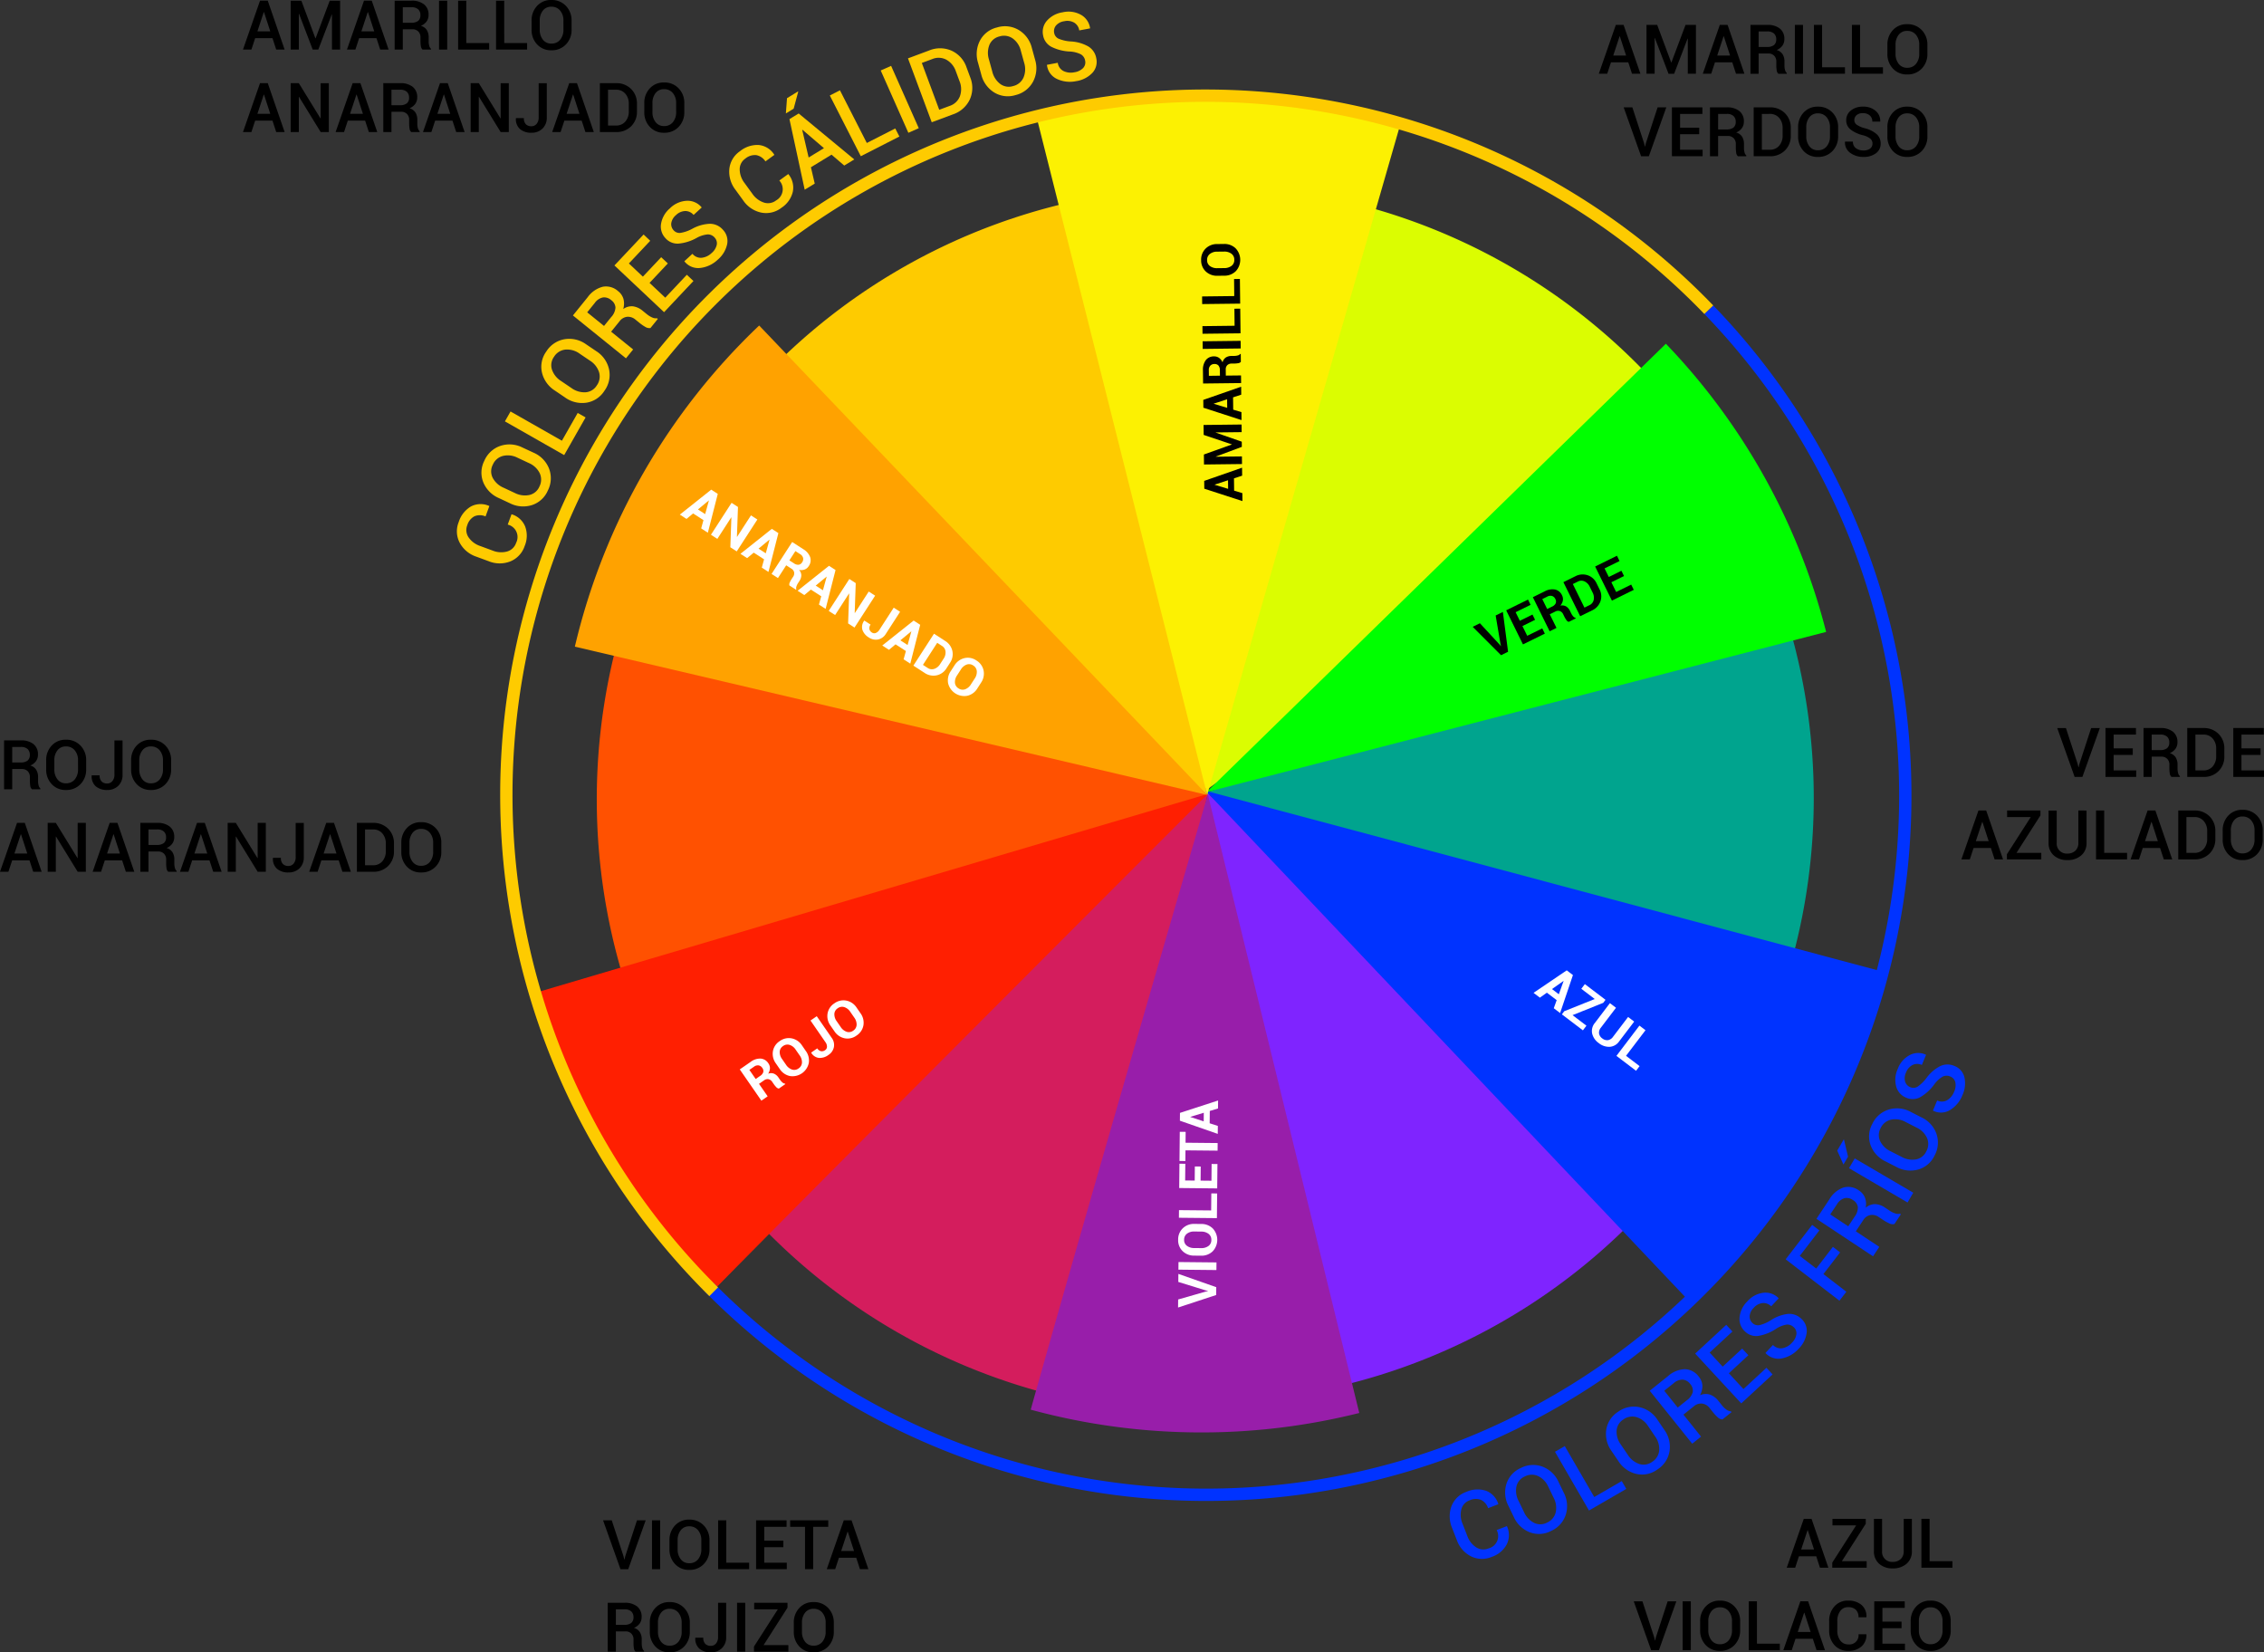 <svg xmlns="http://www.w3.org/2000/svg" width="505" height="368.528" viewBox="0 0 505 368.528">
  <rect x="0" y="0" width="505" height="368.528" fill="#333333" stroke="none"/>
  <g id="Grupo_1102472" data-name="Grupo 1102472" transform="translate(-180 -1151.229)">
    <path id="Trazado_882731" data-name="Trazado 882731" d="M444.134,157.365,315.549,200.227l128.015,46.72a136.577,136.577,0,0,0,.57-89.582" transform="translate(133.167 1127.873)" fill="#00a48e"/>
    <path id="Trazado_882732" data-name="Trazado 882732" d="M334.335,342.137a135.8,135.8,0,0,0,82.327-44.961l-100.524-89.6Z" transform="translate(133.08 1120.42)" fill="#7f24ff"/>
    <path id="Trazado_882733" data-name="Trazado 882733" d="M195.865,301.023a135.863,135.863,0,0,0,74.049,42.3c7.588-36.407,28.575-135.506,28.575-135.506Z" transform="translate(150.93 1120.385)" fill="#d41d5d"/>
    <path id="Trazado_882734" data-name="Trazado 882734" d="M163.4,158.363a136.647,136.647,0,0,0,1.213,90.317l127.9-48Z" transform="translate(156.8 1127.725)" fill="#ff5101"/>
    <path id="Trazado_882735" data-name="Trazado 882735" d="M192.394,99l105.379,85.784L274.361,51.307A135.9,135.9,0,0,0,192.394,99" transform="translate(151.445 1143.613)" fill="#fecb00"/>
    <path id="Trazado_882736" data-name="Trazado 882736" d="M426.551,105.55A135.88,135.88,0,0,0,324.905,48.828l-8.931,134.6Z" transform="translate(133.104 1143.981)" fill="#dbfd01"/>
    <path id="Trazado_882737" data-name="Trazado 882737" d="M316.021,190.033,454.233,154.3a144.246,144.246,0,0,0-35.744-64.27Z" transform="translate(133.097 1137.865)" fill="lime"/>
    <path id="Trazado_882738" data-name="Trazado 882738" d="M315.785,207.107l107.074,113a155.818,155.818,0,0,0,43.258-72.845Z" transform="translate(133.132 1120.49)" fill="#03f"/>
    <path id="Trazado_882739" data-name="Trazado 882739" d="M308.032,350.354a144.758,144.758,0,0,0,35.232-4.335L309.489,208.051s-26.664,91.361-39.512,137.227a144.613,144.613,0,0,0,38.055,5.075" transform="translate(139.931 1120.35)" fill="#981eaa"/>
    <path id="Trazado_882740" data-name="Trazado 882740" d="M140.363,252.256a155.84,155.84,0,0,0,39.679,66.336c25.378-25.828,110.209-110.66,110.209-110.66Z" transform="translate(159.167 1120.367)" fill="#ff1f01"/>
    <path id="Trazado_882741" data-name="Trazado 882741" d="M291.619,189.953l-99.931-104.7a144.322,144.322,0,0,0-41.114,71.627Z" transform="translate(157.652 1138.576)" fill="#ffa200"/>
    <path id="Trazado_882742" data-name="Trazado 882742" d="M309.563,181.025,352.7,31.256A156.781,156.781,0,0,0,271.473,29.7Z" transform="translate(139.708 1147.504)" fill="#fcf102"/>
    <path id="Trazado_882743" data-name="Trazado 882743" d="M70.223,8.537H66.362l-.838,2.545H63.645l3.8-10.9h1.729l3.757,10.9H71.055Zm-3.36-1.519H69.73l-1.4-4.3h-.045Z" transform="translate(170.554 1151.201)"/>
    <path id="Trazado_882744" data-name="Trazado 882744" d="M81.65,8.567H81.7L84.846.185h2.321v10.9H85.348V3.254L85.3,3.246l-3,7.836h-1.25L78,3.1l-.045.015v7.971H76.134V.185h2.388Z" transform="translate(168.7 1151.201)"/>
    <path id="Trazado_882745" data-name="Trazado 882745" d="M97.461,8.537H93.6l-.838,2.545H90.883l3.8-10.9h1.729l3.757,10.9H98.293ZM94.1,7.018h2.866l-1.4-4.3h-.045Z" transform="translate(166.511 1151.201)"/>
    <path id="Trazado_882746" data-name="Trazado 882746" d="M105.19,6.562v4.52h-1.819V.185h3.75a4.3,4.3,0,0,1,2.814.823,2.877,2.877,0,0,1,1,2.35,2.437,2.437,0,0,1-.438,1.456,3.015,3.015,0,0,1-1.276.977,2.3,2.3,0,0,1,1.328.95,3.046,3.046,0,0,1,.409,1.632v.905a3.663,3.663,0,0,0,.119.936,1.339,1.339,0,0,0,.4.7v.172H109.6a1.192,1.192,0,0,1-.382-.771,6.679,6.679,0,0,1-.083-1.047V8.387a1.824,1.824,0,0,0-.484-1.332,1.748,1.748,0,0,0-1.313-.494Zm0-1.46h1.833a2.467,2.467,0,0,0,1.594-.419,1.572,1.572,0,0,0,.5-1.28,1.691,1.691,0,0,0-.494-1.291,2.119,2.119,0,0,0-1.5-.468H105.19Z" transform="translate(164.658 1151.201)"/>
    <path id="Trazado_882952" data-name="Trazado 882952" d="M0,0H1.819V10.9H0Z" transform="translate(277.931 1151.386)"/>
    <path id="Trazado_882747" data-name="Trazado 882747" d="M121.819,9.63h5.1v1.452H120V.185h1.819Z" transform="translate(162.19 1151.201)"/>
    <path id="Trazado_882748" data-name="Trazado 882748" d="M131.76,9.63h5.1v1.452h-6.923V.185h1.819Z" transform="translate(160.714 1151.201)"/>
    <path id="Trazado_882749" data-name="Trazado 882749" d="M148.162,6.586A4.6,4.6,0,0,1,146.908,9.9a4.3,4.3,0,0,1-3.259,1.314A4.154,4.154,0,0,1,140.468,9.9a4.659,4.659,0,0,1-1.228-3.312V4.626a4.672,4.672,0,0,1,1.224-3.308A4.148,4.148,0,0,1,143.649,0,4.3,4.3,0,0,1,146.9,1.317a4.6,4.6,0,0,1,1.258,3.308ZM146.343,4.61a3.388,3.388,0,0,0-.726-2.238,2.422,2.422,0,0,0-1.968-.875,2.29,2.29,0,0,0-1.9.875,3.5,3.5,0,0,0-.691,2.238V6.586a3.525,3.525,0,0,0,.7,2.257,2.285,2.285,0,0,0,1.894.88,2.42,2.42,0,0,0,1.971-.875,3.436,3.436,0,0,0,.723-2.261Z" transform="translate(159.334 1151.229)"/>
    <path id="Trazado_882750" data-name="Trazado 882750" d="M70.223,30.137H66.362l-.838,2.545H63.645l3.8-10.9h1.729l3.757,10.9H71.055Zm-3.36-1.519H69.73l-1.4-4.3h-.045Z" transform="translate(170.554 1147.995)"/>
    <path id="Trazado_882751" data-name="Trazado 882751" d="M84.644,32.682H82.825L78,24.831l-.044.015v7.836H76.134v-10.9h1.819l4.828,7.852.044-.015V21.785h1.819Z" transform="translate(168.7 1147.995)"/>
    <path id="Trazado_882752" data-name="Trazado 882752" d="M94.49,30.137H90.629l-.838,2.545H87.912l3.8-10.9h1.729l3.757,10.9H95.322Zm-3.36-1.519H94l-1.4-4.3h-.045Z" transform="translate(166.952 1147.995)"/>
    <path id="Trazado_882753" data-name="Trazado 882753" d="M102.22,28.162v4.52H100.4v-10.9h3.75a4.3,4.3,0,0,1,2.814.823,2.877,2.877,0,0,1,1,2.35,2.437,2.437,0,0,1-.438,1.456,3.015,3.015,0,0,1-1.276.977,2.3,2.3,0,0,1,1.328.95,3.046,3.046,0,0,1,.409,1.632v.905a3.662,3.662,0,0,0,.119.936,1.339,1.339,0,0,0,.4.7v.172h-1.871a1.192,1.192,0,0,1-.382-.771,6.678,6.678,0,0,1-.083-1.047v-.876a1.824,1.824,0,0,0-.484-1.332,1.748,1.748,0,0,0-1.313-.494Zm0-1.46h1.833a2.467,2.467,0,0,0,1.594-.419,1.572,1.572,0,0,0,.5-1.28,1.691,1.691,0,0,0-.494-1.291,2.119,2.119,0,0,0-1.5-.468H102.22Z" transform="translate(165.099 1147.995)"/>
    <path id="Trazado_882754" data-name="Trazado 882754" d="M117.368,30.137h-3.862l-.838,2.545H110.79l3.8-10.9h1.729l3.757,10.9H118.2Zm-3.36-1.519h2.866l-1.4-4.3h-.045Z" transform="translate(163.557 1147.995)"/>
    <path id="Trazado_882755" data-name="Trazado 882755" d="M131.789,32.682H129.97l-4.828-7.852-.044.015v7.836h-1.819v-10.9H125.1l4.828,7.852.044-.015V21.785h1.819Z" transform="translate(161.703 1147.995)"/>
    <path id="Trazado_882756" data-name="Trazado 882756" d="M140.209,21.785h1.811v7.627a3.328,3.328,0,0,1-.955,2.5,3.4,3.4,0,0,1-2.473.927,3.751,3.751,0,0,1-2.553-.823,2.922,2.922,0,0,1-.905-2.4l.015-.044h1.759a1.871,1.871,0,0,0,.445,1.373,1.675,1.675,0,0,0,1.24.445,1.453,1.453,0,0,0,1.163-.538,2.165,2.165,0,0,0,.453-1.437Z" transform="translate(159.944 1147.995)"/>
    <path id="Trazado_882757" data-name="Trazado 882757" d="M151.214,30.137h-3.862l-.838,2.545h-1.879l3.8-10.9h1.729l3.757,10.9h-1.879Zm-3.36-1.519h2.866l-1.4-4.3h-.045Z" transform="translate(158.533 1147.995)"/>
    <path id="Trazado_882758" data-name="Trazado 882758" d="M157.125,32.683v-10.9h3.6a4.568,4.568,0,0,1,3.371,1.3,4.5,4.5,0,0,1,1.3,3.331v1.654a4.487,4.487,0,0,1-1.3,3.331,4.582,4.582,0,0,1-3.371,1.288Zm1.819-9.438v7.986h1.782a2.614,2.614,0,0,0,2.08-.887,3.345,3.345,0,0,0,.771-2.279V26.4a3.323,3.323,0,0,0-.771-2.264,2.614,2.614,0,0,0-2.08-.887Z" transform="translate(156.68 1147.995)"/>
    <path id="Trazado_882759" data-name="Trazado 882759" d="M177.684,28.186A4.6,4.6,0,0,1,176.43,31.5a4.3,4.3,0,0,1-3.259,1.314A4.154,4.154,0,0,1,169.99,31.5a4.659,4.659,0,0,1-1.228-3.312v-1.96a4.672,4.672,0,0,1,1.224-3.308,4.148,4.148,0,0,1,3.185-1.317,4.3,4.3,0,0,1,3.256,1.317,4.6,4.6,0,0,1,1.258,3.308Zm-1.819-1.976a3.388,3.388,0,0,0-.726-2.238,2.422,2.422,0,0,0-1.968-.875,2.29,2.29,0,0,0-1.9.875,3.5,3.5,0,0,0-.691,2.238v1.976a3.525,3.525,0,0,0,.7,2.257,2.285,2.285,0,0,0,1.894.88,2.42,2.42,0,0,0,1.971-.875,3.436,3.436,0,0,0,.723-2.261Z" transform="translate(154.953 1148.022)"/>
    <path id="Trazado_882760" data-name="Trazado 882760" d="M425.355,14.872h-3.862l-.838,2.545h-1.879l3.8-10.9h1.729l3.757,10.9h-1.879ZM422,13.353h2.866l-1.4-4.3h-.045Z" transform="translate(117.846 1150.261)"/>
    <path id="Trazado_882761" data-name="Trazado 882761" d="M436.782,14.9h.045l3.151-8.383H442.3v10.9H440.48V9.589l-.045-.008-3,7.836h-1.25L433.13,9.431l-.045.015v7.971h-1.819V6.519h2.388Z" transform="translate(115.992 1150.261)"/>
    <path id="Trazado_882762" data-name="Trazado 882762" d="M452.592,14.872h-3.862l-.838,2.545h-1.879l3.8-10.9h1.729l3.757,10.9h-1.879Zm-3.36-1.519H452.1l-1.4-4.3h-.045Z" transform="translate(113.804 1150.261)"/>
    <path id="Trazado_882763" data-name="Trazado 882763" d="M460.322,12.9v4.52H458.5V6.52h3.75a4.3,4.3,0,0,1,2.814.823,2.877,2.877,0,0,1,1,2.35,2.431,2.431,0,0,1-.438,1.456,3.015,3.015,0,0,1-1.276.977,2.3,2.3,0,0,1,1.328.95,3.045,3.045,0,0,1,.408,1.632v.905a3.663,3.663,0,0,0,.119.936,1.339,1.339,0,0,0,.4.7v.172h-1.871a1.191,1.191,0,0,1-.382-.771,6.678,6.678,0,0,1-.083-1.047v-.876a1.824,1.824,0,0,0-.483-1.332,1.752,1.752,0,0,0-1.314-.494Zm0-1.46h1.833a2.467,2.467,0,0,0,1.594-.419,1.572,1.572,0,0,0,.5-1.28,1.691,1.691,0,0,0-.494-1.291,2.119,2.119,0,0,0-1.5-.468h-1.931Z" transform="translate(111.95 1150.261)"/>
    <path id="Trazado_882953" data-name="Trazado 882953" d="M0,0H1.819V10.9H0Z" transform="translate(580.355 1156.781)"/>
    <path id="Trazado_882764" data-name="Trazado 882764" d="M476.951,15.965h5.1v1.452h-6.923V6.52h1.819Z" transform="translate(109.482 1150.261)"/>
    <path id="Trazado_882765" data-name="Trazado 882765" d="M486.891,15.965H492v1.452h-6.923V6.52h1.819Z" transform="translate(108.006 1150.261)"/>
    <path id="Trazado_882766" data-name="Trazado 882766" d="M503.293,12.921a4.605,4.605,0,0,1-1.254,3.312,4.3,4.3,0,0,1-3.26,1.314,4.154,4.154,0,0,1-3.181-1.314,4.659,4.659,0,0,1-1.228-3.312v-1.96a4.672,4.672,0,0,1,1.224-3.308,4.148,4.148,0,0,1,3.185-1.317,4.3,4.3,0,0,1,3.256,1.317,4.6,4.6,0,0,1,1.258,3.308Zm-1.819-1.976a3.388,3.388,0,0,0-.726-2.238,2.422,2.422,0,0,0-1.968-.875,2.288,2.288,0,0,0-1.9.875,3.5,3.5,0,0,0-.692,2.238v1.976a3.524,3.524,0,0,0,.7,2.257,2.285,2.285,0,0,0,1.894.88,2.422,2.422,0,0,0,1.972-.875,3.44,3.44,0,0,0,.722-2.261Z" transform="translate(106.626 1150.288)"/>
    <path id="Trazado_882767" data-name="Trazado 882767" d="M429.825,36.061l.2.794h.044l.187-.778,2.605-7.956H434.8l-3.892,10.9h-1.73l-3.884-10.9h1.938Z" transform="translate(116.879 1147.055)"/>
    <path id="Trazado_882768" data-name="Trazado 882768" d="M444.013,34.115h-4.266v3.451h5.029v1.452h-6.848V28.12h6.8v1.46h-4.978v3.076h4.266Z" transform="translate(115.003 1147.055)"/>
    <path id="Trazado_882769" data-name="Trazado 882769" d="M449.714,34.5v4.52h-1.819V28.12h3.75a4.3,4.3,0,0,1,2.814.823,2.877,2.877,0,0,1,1,2.35,2.431,2.431,0,0,1-.438,1.456,3.015,3.015,0,0,1-1.276.977,2.3,2.3,0,0,1,1.328.95,3.045,3.045,0,0,1,.408,1.632v.905a3.663,3.663,0,0,0,.119.936,1.339,1.339,0,0,0,.4.7v.172h-1.871a1.191,1.191,0,0,1-.382-.771,6.678,6.678,0,0,1-.083-1.047v-.876a1.824,1.824,0,0,0-.483-1.332,1.752,1.752,0,0,0-1.314-.494Zm0-1.46h1.833a2.467,2.467,0,0,0,1.594-.419,1.572,1.572,0,0,0,.5-1.28,1.691,1.691,0,0,0-.494-1.291,2.119,2.119,0,0,0-1.5-.468h-1.931Z" transform="translate(113.524 1147.055)"/>
    <path id="Trazado_882770" data-name="Trazado 882770" d="M459.347,39.018V28.12h3.6a4.566,4.566,0,0,1,3.371,1.3,4.5,4.5,0,0,1,1.3,3.331V34.4a4.484,4.484,0,0,1-1.3,3.331,4.581,4.581,0,0,1-3.371,1.288Zm1.819-9.438v7.986h1.781a2.614,2.614,0,0,0,2.08-.887A3.345,3.345,0,0,0,465.8,34.4V32.73a3.322,3.322,0,0,0-.771-2.264,2.614,2.614,0,0,0-2.08-.887Z" transform="translate(111.825 1147.055)"/>
    <path id="Trazado_882771" data-name="Trazado 882771" d="M479.906,34.521a4.605,4.605,0,0,1-1.254,3.312,4.3,4.3,0,0,1-3.26,1.314,4.154,4.154,0,0,1-3.181-1.314,4.659,4.659,0,0,1-1.228-3.312v-1.96a4.672,4.672,0,0,1,1.224-3.308,4.148,4.148,0,0,1,3.185-1.317,4.3,4.3,0,0,1,3.256,1.317,4.6,4.6,0,0,1,1.258,3.308Zm-1.819-1.976a3.388,3.388,0,0,0-.726-2.238,2.422,2.422,0,0,0-1.968-.875,2.288,2.288,0,0,0-1.9.875,3.5,3.5,0,0,0-.692,2.238v1.976a3.525,3.525,0,0,0,.7,2.257,2.285,2.285,0,0,0,1.894.88,2.423,2.423,0,0,0,1.972-.875,3.44,3.44,0,0,0,.722-2.261Z" transform="translate(110.098 1147.082)"/>
    <path id="Trazado_882772" data-name="Trazado 882772" d="M489.4,36.191a1.433,1.433,0,0,0-.483-1.116,4.46,4.46,0,0,0-1.71-.778,7.284,7.284,0,0,1-2.713-1.276,2.549,2.549,0,0,1-.955-2.063,2.677,2.677,0,0,1,1.048-2.17,4.129,4.129,0,0,1,2.694-.853,4.083,4.083,0,0,1,2.826.946,2.9,2.9,0,0,1,1.021,2.339l-.014.045h-1.752a1.743,1.743,0,0,0-.572-1.37,2.212,2.212,0,0,0-1.523-.508,2.089,2.089,0,0,0-1.418.434,1.419,1.419,0,0,0-.5,1.122,1.243,1.243,0,0,0,.547,1.036,5.926,5.926,0,0,0,1.811.775,6.329,6.329,0,0,1,2.612,1.306,2.746,2.746,0,0,1,.9,2.114,2.579,2.579,0,0,1-1.063,2.163,4.491,4.491,0,0,1-2.792.809,4.852,4.852,0,0,1-2.9-.883,2.8,2.8,0,0,1-1.2-2.493l.014-.045h1.752a1.718,1.718,0,0,0,.677,1.478,2.71,2.71,0,0,0,1.65.5,2.427,2.427,0,0,0,1.5-.408,1.314,1.314,0,0,0,.535-1.1" transform="translate(108.274 1147.082)"/>
    <path id="Trazado_882773" data-name="Trazado 882773" d="M503.293,34.521a4.605,4.605,0,0,1-1.254,3.312,4.3,4.3,0,0,1-3.26,1.314,4.154,4.154,0,0,1-3.181-1.314,4.659,4.659,0,0,1-1.228-3.312v-1.96a4.672,4.672,0,0,1,1.224-3.308,4.148,4.148,0,0,1,3.185-1.317,4.3,4.3,0,0,1,3.256,1.317,4.6,4.6,0,0,1,1.258,3.308Zm-1.819-1.976a3.388,3.388,0,0,0-.726-2.238,2.422,2.422,0,0,0-1.968-.875,2.288,2.288,0,0,0-1.9.875,3.5,3.5,0,0,0-.692,2.238v1.976a3.524,3.524,0,0,0,.7,2.257,2.285,2.285,0,0,0,1.894.88,2.422,2.422,0,0,0,1.972-.875,3.44,3.44,0,0,0,.722-2.261Z" transform="translate(106.626 1147.082)"/>
    <path id="Trazado_882774" data-name="Trazado 882774" d="M543.392,198.617l.195.794h.044l.187-.778,2.605-7.956h1.938l-3.892,10.9h-1.73l-3.884-10.9h1.938Z" transform="translate(100.024 1122.929)"/>
    <path id="Trazado_882775" data-name="Trazado 882775" d="M557.579,196.671h-4.266v3.451h5.029v1.452h-6.848v-10.9h6.8v1.46h-4.977v3.076h4.266Z" transform="translate(98.148 1122.929)"/>
    <path id="Trazado_882776" data-name="Trazado 882776" d="M563.28,197.053v4.52h-1.819v-10.9h3.75a4.3,4.3,0,0,1,2.814.823,2.877,2.877,0,0,1,1,2.35,2.427,2.427,0,0,1-.438,1.455,3.01,3.01,0,0,1-1.276.978,2.3,2.3,0,0,1,1.328.95,3.045,3.045,0,0,1,.408,1.632v.905a3.661,3.661,0,0,0,.119.936,1.338,1.338,0,0,0,.4.7v.172h-1.871a1.192,1.192,0,0,1-.382-.771,6.678,6.678,0,0,1-.083-1.047v-.876a1.824,1.824,0,0,0-.483-1.332,1.752,1.752,0,0,0-1.314-.494Zm0-1.46h1.833a2.467,2.467,0,0,0,1.594-.419,1.572,1.572,0,0,0,.5-1.28,1.693,1.693,0,0,0-.494-1.292,2.119,2.119,0,0,0-1.5-.468H563.28Z" transform="translate(96.669 1122.929)"/>
    <path id="Trazado_882777" data-name="Trazado 882777" d="M572.913,201.574v-10.9h3.6a4.566,4.566,0,0,1,3.371,1.3,4.5,4.5,0,0,1,1.3,3.331v1.654a4.484,4.484,0,0,1-1.3,3.331,4.581,4.581,0,0,1-3.371,1.288Zm1.819-9.438v7.986h1.781a2.617,2.617,0,0,0,2.08-.887,3.345,3.345,0,0,0,.771-2.279v-1.669a3.325,3.325,0,0,0-.771-2.264,2.616,2.616,0,0,0-2.08-.887Z" transform="translate(94.969 1122.929)"/>
    <path id="Trazado_882778" data-name="Trazado 882778" d="M591.057,196.671h-4.266v3.451h5.029v1.452h-6.848v-10.9h6.8v1.46h-4.977v3.076h4.266Z" transform="translate(93.18 1122.929)"/>
    <path id="Trazado_882779" data-name="Trazado 882779" d="M520.333,220.628h-3.862l-.838,2.545h-1.879l3.8-10.9h1.729l3.757,10.9h-1.879Zm-3.36-1.519h2.866l-1.4-4.3H518.4Z" transform="translate(103.75 1119.723)"/>
    <path id="Trazado_882780" data-name="Trazado 882780" d="M527.813,221.721h5.531v1.452h-7.672v-1.138l5.322-8.3h-5.276v-1.46h7.433v1.093Z" transform="translate(101.981 1119.723)"/>
    <path id="Trazado_882781" data-name="Trazado 882781" d="M545.054,212.276v7.178a3.558,3.558,0,0,1-1.194,2.848,4.547,4.547,0,0,1-3.08,1.029,4.4,4.4,0,0,1-3.023-1.029,3.6,3.6,0,0,1-1.168-2.848v-7.178h1.818v7.178a2.218,2.218,0,0,0,2.372,2.424,2.5,2.5,0,0,0,1.781-.632,2.337,2.337,0,0,0,.674-1.793v-7.178Z" transform="translate(100.36 1119.723)"/>
    <path id="Trazado_882782" data-name="Trazado 882782" d="M550.844,221.721h5.1v1.452h-6.923v-10.9h1.819Z" transform="translate(98.515 1119.723)"/>
    <path id="Trazado_882783" data-name="Trazado 882783" d="M564.647,220.628h-3.862l-.838,2.545h-1.879l3.8-10.9H563.6l3.757,10.9h-1.879Zm-3.36-1.519h2.866l-1.4-4.3h-.045Z" transform="translate(97.172 1119.723)"/>
    <path id="Trazado_882784" data-name="Trazado 882784" d="M570.558,223.173v-10.9h3.6a4.566,4.566,0,0,1,3.371,1.3,4.5,4.5,0,0,1,1.3,3.331v1.654a4.484,4.484,0,0,1-1.3,3.331,4.581,4.581,0,0,1-3.371,1.288Zm1.819-9.438v7.986h1.782a2.616,2.616,0,0,0,2.08-.886,3.347,3.347,0,0,0,.771-2.28v-1.669a3.323,3.323,0,0,0-.771-2.264,2.617,2.617,0,0,0-2.08-.887Z" transform="translate(95.319 1119.723)"/>
    <path id="Trazado_882785" data-name="Trazado 882785" d="M591.117,218.677a4.607,4.607,0,0,1-1.253,3.313,4.3,4.3,0,0,1-3.26,1.313,4.156,4.156,0,0,1-3.181-1.313,4.661,4.661,0,0,1-1.228-3.313v-1.96a4.672,4.672,0,0,1,1.224-3.308,4.148,4.148,0,0,1,3.185-1.317,4.3,4.3,0,0,1,3.256,1.317,4.6,4.6,0,0,1,1.258,3.308ZM589.3,216.7a3.388,3.388,0,0,0-.726-2.238,2.422,2.422,0,0,0-1.968-.875,2.289,2.289,0,0,0-1.9.875,3.5,3.5,0,0,0-.692,2.238v1.976a3.529,3.529,0,0,0,.7,2.258,2.287,2.287,0,0,0,1.894.879,2.422,2.422,0,0,0,1.972-.875,3.44,3.44,0,0,0,.722-2.261Z" transform="translate(93.592 1119.75)"/>
    <path id="Trazado_882786" data-name="Trazado 882786" d="M474.586,406.143h-3.862l-.838,2.545h-1.879l3.8-10.9h1.729l3.757,10.9h-1.879Zm-3.36-1.519h2.866l-1.4-4.3h-.045Z" transform="translate(110.539 1092.189)"/>
    <path id="Trazado_882787" data-name="Trazado 882787" d="M482.066,407.236H487.6v1.452h-7.672V407.55l5.322-8.3H479.97v-1.46H487.4v1.093Z" transform="translate(108.771 1092.189)"/>
    <path id="Trazado_882788" data-name="Trazado 882788" d="M499.307,397.79v7.178a3.558,3.558,0,0,1-1.194,2.848,4.547,4.547,0,0,1-3.08,1.029,4.4,4.4,0,0,1-3.023-1.029,3.6,3.6,0,0,1-1.168-2.848V397.79h1.818v7.178a2.218,2.218,0,0,0,2.372,2.424,2.5,2.5,0,0,0,1.782-.632,2.337,2.337,0,0,0,.674-1.793V397.79Z" transform="translate(107.15 1092.189)"/>
    <path id="Trazado_882789" data-name="Trazado 882789" d="M505.1,407.236h5.1v1.452h-6.923v-10.9H505.1Z" transform="translate(105.305 1092.189)"/>
    <path id="Trazado_882790" data-name="Trazado 882790" d="M432.465,427.332l.195.794h.044l.187-.778,2.605-7.956h1.938l-3.892,10.9h-1.73l-3.884-10.9h1.938Z" transform="translate(116.488 1088.983)"/>
    <path id="Trazado_882954" data-name="Trazado 882954" d="M0,0H1.819V10.9H0Z" transform="translate(555.329 1508.374)"/>
    <path id="Trazado_882791" data-name="Trazado 882791" d="M454.245,425.792a4.605,4.605,0,0,1-1.254,3.312,4.305,4.305,0,0,1-3.26,1.314,4.157,4.157,0,0,1-3.181-1.314,4.659,4.659,0,0,1-1.228-3.312v-1.96a4.672,4.672,0,0,1,1.224-3.308,4.148,4.148,0,0,1,3.185-1.317,4.3,4.3,0,0,1,3.256,1.317,4.6,4.6,0,0,1,1.258,3.308Zm-1.819-1.976a3.388,3.388,0,0,0-.726-2.238,2.422,2.422,0,0,0-1.968-.875,2.288,2.288,0,0,0-1.9.875,3.5,3.5,0,0,0-.692,2.238v1.976a3.526,3.526,0,0,0,.7,2.257,2.287,2.287,0,0,0,1.894.88,2.423,2.423,0,0,0,1.972-.875,3.44,3.44,0,0,0,.722-2.261Z" transform="translate(113.906 1089.011)"/>
    <path id="Trazado_882792" data-name="Trazado 882792" d="M459.886,428.836h5.1v1.452h-6.923v-10.9h1.819Z" transform="translate(112.015 1088.983)"/>
    <path id="Trazado_882793" data-name="Trazado 882793" d="M473.689,427.743h-3.862l-.838,2.545h-1.879l3.8-10.9h1.729l3.757,10.9h-1.879Zm-3.36-1.519H473.2l-1.4-4.3h-.045Z" transform="translate(110.672 1088.983)"/>
    <path id="Trazado_882794" data-name="Trazado 882794" d="M487.41,426.7l.015.045a3.361,3.361,0,0,1-1.07,2.66,4.215,4.215,0,0,1-2.972,1.014,4,4,0,0,1-3.084-1.284,4.656,4.656,0,0,1-1.182-3.281v-2.074a4.708,4.708,0,0,1,1.168-3.282,3.913,3.913,0,0,1,3.046-1.291,4.4,4.4,0,0,1,3.027.981,3.324,3.324,0,0,1,1.074,2.687l-.014.045h-1.759a2.239,2.239,0,0,0-.591-1.673,2.383,2.383,0,0,0-1.736-.58,2.066,2.066,0,0,0-1.755.879,3.646,3.646,0,0,0-.647,2.22v2.088a3.624,3.624,0,0,0,.658,2.234,2.126,2.126,0,0,0,1.8.88,2.038,2.038,0,0,0,2.275-2.268Z" transform="translate(108.891 1089.011)"/>
    <path id="Trazado_882795" data-name="Trazado 882795" d="M497.014,425.386h-4.266v3.451h5.029v1.452h-6.848v-10.9h6.8v1.46h-4.978v3.076h4.266Z" transform="translate(107.137 1088.983)"/>
    <path id="Trazado_882796" data-name="Trazado 882796" d="M509.4,425.792a4.605,4.605,0,0,1-1.253,3.312,4.306,4.306,0,0,1-3.26,1.314A4.157,4.157,0,0,1,501.7,429.1a4.659,4.659,0,0,1-1.228-3.312v-1.96a4.672,4.672,0,0,1,1.224-3.308,4.148,4.148,0,0,1,3.185-1.317,4.3,4.3,0,0,1,3.256,1.317,4.6,4.6,0,0,1,1.258,3.308Zm-1.819-1.976a3.388,3.388,0,0,0-.726-2.238,2.422,2.422,0,0,0-1.968-.875,2.288,2.288,0,0,0-1.9.875,3.5,3.5,0,0,0-.692,2.238v1.976a3.526,3.526,0,0,0,.7,2.257,2.287,2.287,0,0,0,1.894.88,2.423,2.423,0,0,0,1.972-.875,3.44,3.44,0,0,0,.722-2.261Z" transform="translate(105.721 1089.011)"/>
    <path id="Trazado_882797" data-name="Trazado 882797" d="M162.5,406.116l.2.794h.044l.187-.778,2.6-7.955h1.938l-3.892,10.9h-1.73l-3.884-10.9H159.9Z" transform="translate(156.555 1092.132)"/>
    <path id="Trazado_882955" data-name="Trazado 882955" d="M0,0H1.819V10.9H0Z" transform="translate(325.432 1490.308)"/>
    <path id="Trazado_882798" data-name="Trazado 882798" d="M184.28,404.576a4.607,4.607,0,0,1-1.254,3.313,4.3,4.3,0,0,1-3.26,1.313,4.156,4.156,0,0,1-3.181-1.313,4.661,4.661,0,0,1-1.228-3.313v-1.96a4.672,4.672,0,0,1,1.224-3.308,4.148,4.148,0,0,1,3.185-1.317,4.3,4.3,0,0,1,3.256,1.317,4.6,4.6,0,0,1,1.258,3.308Zm-1.819-1.976a3.386,3.386,0,0,0-.726-2.237,2.42,2.42,0,0,0-1.968-.876,2.287,2.287,0,0,0-1.9.876,3.5,3.5,0,0,0-.692,2.237v1.976a3.529,3.529,0,0,0,.7,2.258,2.287,2.287,0,0,0,1.894.88,2.423,2.423,0,0,0,1.972-.876,3.44,3.44,0,0,0,.722-2.261Z" transform="translate(153.974 1092.16)"/>
    <path id="Trazado_882799" data-name="Trazado 882799" d="M189.921,407.621h5.1v1.452H188.1v-10.9h1.819Z" transform="translate(152.082 1092.132)"/>
    <path id="Trazado_882800" data-name="Trazado 882800" d="M204.128,404.17h-4.266v3.451h5.029v1.452h-6.848v-10.9h6.8v1.459h-4.978v3.077h4.266Z" transform="translate(150.607 1092.132)"/>
    <path id="Trazado_882801" data-name="Trazado 882801" d="M215.466,399.635H212.1v9.439h-1.819v-9.439h-3.315v-1.459h8.5Z" transform="translate(149.283 1092.132)"/>
    <path id="Trazado_882802" data-name="Trazado 882802" d="M223.131,406.528H219.27l-.838,2.544h-1.879l3.8-10.9h1.729l3.757,10.9h-1.879Zm-3.36-1.52h2.866l-1.4-4.3h-.045Z" transform="translate(147.86 1092.132)"/>
    <path id="Trazado_882803" data-name="Trazado 882803" d="M161,426.153v4.52h-1.819v-10.9h3.75a4.3,4.3,0,0,1,2.814.823,2.877,2.877,0,0,1,1,2.35,2.425,2.425,0,0,1-.439,1.455,3,3,0,0,1-1.276.978,2.3,2.3,0,0,1,1.328.95,3.045,3.045,0,0,1,.408,1.632v.905a3.7,3.7,0,0,0,.119.936,1.345,1.345,0,0,0,.4.7v.172H165.4a1.2,1.2,0,0,1-.382-.771,6.678,6.678,0,0,1-.083-1.047v-.876a1.82,1.82,0,0,0-.483-1.332,1.75,1.75,0,0,0-1.314-.494Zm0-1.46h1.833a2.469,2.469,0,0,0,1.594-.419,1.572,1.572,0,0,0,.5-1.28,1.693,1.693,0,0,0-.494-1.291,2.119,2.119,0,0,0-1.5-.468H161Z" transform="translate(156.375 1088.926)"/>
    <path id="Trazado_882804" data-name="Trazado 882804" d="M179.13,426.177a4.609,4.609,0,0,1-1.254,3.313,4.308,4.308,0,0,1-3.26,1.313,4.159,4.159,0,0,1-3.181-1.313,4.663,4.663,0,0,1-1.228-3.313v-1.96a4.672,4.672,0,0,1,1.224-3.308,4.148,4.148,0,0,1,3.185-1.317,4.3,4.3,0,0,1,3.256,1.317,4.6,4.6,0,0,1,1.258,3.308Zm-1.819-1.976a3.388,3.388,0,0,0-.726-2.238,2.422,2.422,0,0,0-1.968-.875,2.288,2.288,0,0,0-1.9.875,3.5,3.5,0,0,0-.692,2.238v1.976a3.525,3.525,0,0,0,.7,2.257,2.285,2.285,0,0,0,1.894.88,2.423,2.423,0,0,0,1.972-.875,3.44,3.44,0,0,0,.722-2.261Z" transform="translate(154.738 1088.953)"/>
    <path id="Trazado_882805" data-name="Trazado 882805" d="M187.2,419.776h1.811V427.4a3.328,3.328,0,0,1-.955,2.5,3.4,3.4,0,0,1-2.473.927,3.751,3.751,0,0,1-2.553-.823,2.922,2.922,0,0,1-.905-2.4l.015-.044H183.9a1.873,1.873,0,0,0,.445,1.374,1.676,1.676,0,0,0,1.239.445,1.452,1.452,0,0,0,1.163-.538,2.16,2.16,0,0,0,.453-1.437Z" transform="translate(152.969 1088.926)"/>
    <path id="Trazado_882956" data-name="Trazado 882956" d="M0,0H1.819V10.9H0Z" transform="translate(344.406 1508.701)"/>
    <path id="Trazado_882806" data-name="Trazado 882806" d="M199.63,429.221h5.531v1.452h-7.672v-1.138l5.322-8.3h-5.276v-1.46h7.433v1.093Z" transform="translate(150.689 1088.926)"/>
    <path id="Trazado_882807" data-name="Trazado 882807" d="M216.844,426.177a4.609,4.609,0,0,1-1.254,3.313,4.308,4.308,0,0,1-3.26,1.313,4.159,4.159,0,0,1-3.181-1.313,4.663,4.663,0,0,1-1.228-3.313v-1.96a4.672,4.672,0,0,1,1.224-3.308,4.148,4.148,0,0,1,3.185-1.317,4.3,4.3,0,0,1,3.256,1.317,4.6,4.6,0,0,1,1.258,3.308Zm-1.819-1.976a3.388,3.388,0,0,0-.726-2.238,2.422,2.422,0,0,0-1.968-.875,2.288,2.288,0,0,0-1.9.875,3.5,3.5,0,0,0-.692,2.238v1.976a3.525,3.525,0,0,0,.7,2.257,2.285,2.285,0,0,0,1.894.88,2.422,2.422,0,0,0,1.972-.875,3.44,3.44,0,0,0,.722-2.261Z" transform="translate(149.141 1088.953)"/>
    <path id="Trazado_882808" data-name="Trazado 882808" d="M2.882,200.295v4.52H1.063v-10.9h3.75a4.3,4.3,0,0,1,2.814.822,2.877,2.877,0,0,1,1,2.351,2.429,2.429,0,0,1-.438,1.455,3.009,3.009,0,0,1-1.276.977,2.307,2.307,0,0,1,1.328.95,3.045,3.045,0,0,1,.408,1.632v.905a3.658,3.658,0,0,0,.119.936,1.335,1.335,0,0,0,.4.7v.172H7.291a1.192,1.192,0,0,1-.382-.771A6.671,6.671,0,0,1,6.827,203v-.876a1.826,1.826,0,0,0-.483-1.332,1.755,1.755,0,0,0-1.314-.494Zm0-1.46H4.715a2.467,2.467,0,0,0,1.594-.418,1.575,1.575,0,0,0,.5-1.281,1.693,1.693,0,0,0-.494-1.292,2.119,2.119,0,0,0-1.5-.467H2.882Z" transform="translate(179.842 1122.447)"/>
    <path id="Trazado_882809" data-name="Trazado 882809" d="M21.016,200.32a4.605,4.605,0,0,1-1.254,3.312,4.305,4.305,0,0,1-3.26,1.314,4.157,4.157,0,0,1-3.181-1.314,4.659,4.659,0,0,1-1.228-3.312v-1.96a4.672,4.672,0,0,1,1.224-3.308,4.148,4.148,0,0,1,3.185-1.317,4.3,4.3,0,0,1,3.256,1.317,4.6,4.6,0,0,1,1.258,3.308ZM19.2,198.344a3.388,3.388,0,0,0-.726-2.238,2.422,2.422,0,0,0-1.968-.875,2.288,2.288,0,0,0-1.9.875,3.5,3.5,0,0,0-.692,2.238v1.976a3.526,3.526,0,0,0,.7,2.257,2.287,2.287,0,0,0,1.894.88,2.422,2.422,0,0,0,1.972-.875,3.44,3.44,0,0,0,.722-2.261Z" transform="translate(178.205 1122.475)"/>
    <path id="Trazado_882810" data-name="Trazado 882810" d="M29.086,193.918H30.9v7.627a3.328,3.328,0,0,1-.955,2.5,3.4,3.4,0,0,1-2.473.927,3.751,3.751,0,0,1-2.553-.823,2.922,2.922,0,0,1-.905-2.4l.015-.044h1.759a1.869,1.869,0,0,0,.445,1.373,1.673,1.673,0,0,0,1.239.445,1.452,1.452,0,0,0,1.163-.538,2.16,2.16,0,0,0,.453-1.437Z" transform="translate(176.437 1122.447)"/>
    <path id="Trazado_882811" data-name="Trazado 882811" d="M43.269,200.32a4.605,4.605,0,0,1-1.254,3.312,4.305,4.305,0,0,1-3.26,1.314,4.157,4.157,0,0,1-3.181-1.314,4.659,4.659,0,0,1-1.228-3.312v-1.96a4.672,4.672,0,0,1,1.224-3.308,4.148,4.148,0,0,1,3.185-1.317,4.3,4.3,0,0,1,3.256,1.317,4.6,4.6,0,0,1,1.258,3.308Zm-1.819-1.976a3.388,3.388,0,0,0-.726-2.238,2.422,2.422,0,0,0-1.968-.875,2.288,2.288,0,0,0-1.9.875,3.5,3.5,0,0,0-.692,2.238v1.976a3.526,3.526,0,0,0,.7,2.257,2.287,2.287,0,0,0,1.894.88,2.422,2.422,0,0,0,1.972-.875,3.44,3.44,0,0,0,.722-2.261Z" transform="translate(174.902 1122.475)"/>
    <path id="Trazado_882812" data-name="Trazado 882812" d="M6.578,223.87H2.717l-.838,2.545H0l3.8-10.9H5.531l3.757,10.9H7.41Zm-3.36-1.519H6.085l-1.4-4.3H4.64Z" transform="translate(180 1119.242)"/>
    <path id="Trazado_882813" data-name="Trazado 882813" d="M21,226.415H19.18l-4.828-7.852-.044.015v7.836H12.489v-10.9h1.819l4.828,7.852.044-.015v-7.836H21Z" transform="translate(178.146 1119.242)"/>
    <path id="Trazado_882814" data-name="Trazado 882814" d="M30.845,223.87H26.984l-.838,2.545H24.267l3.8-10.9H29.8l3.757,10.9H31.677Zm-3.36-1.519h2.866l-1.4-4.3h-.045Z" transform="translate(176.398 1119.242)"/>
    <path id="Trazado_882815" data-name="Trazado 882815" d="M38.575,221.895v4.52H36.756v-10.9h3.75a4.3,4.3,0,0,1,2.814.823,2.877,2.877,0,0,1,1,2.35,2.429,2.429,0,0,1-.438,1.456,3.008,3.008,0,0,1-1.276.977,2.3,2.3,0,0,1,1.328.95,3.046,3.046,0,0,1,.408,1.632v.905a3.663,3.663,0,0,0,.119.936,1.339,1.339,0,0,0,.4.7v.172H42.984a1.191,1.191,0,0,1-.382-.771,6.679,6.679,0,0,1-.083-1.047v-.876a1.824,1.824,0,0,0-.483-1.332,1.752,1.752,0,0,0-1.314-.494Zm0-1.46h1.833A2.467,2.467,0,0,0,42,220.016a1.572,1.572,0,0,0,.5-1.28,1.691,1.691,0,0,0-.494-1.291,2.119,2.119,0,0,0-1.5-.468H38.575Z" transform="translate(174.545 1119.242)"/>
    <path id="Trazado_882816" data-name="Trazado 882816" d="M53.723,223.87H49.862l-.838,2.545H47.145l3.8-10.9h1.729l3.757,10.9H54.555Zm-3.36-1.519H53.23l-1.4-4.3h-.045Z" transform="translate(173.003 1119.242)"/>
    <path id="Trazado_882817" data-name="Trazado 882817" d="M68.144,226.415H66.325L61.5,218.564l-.044.015v7.836H59.634v-10.9h1.819l4.828,7.852.044-.015v-7.836h1.819Z" transform="translate(171.149 1119.242)"/>
    <path id="Trazado_882818" data-name="Trazado 882818" d="M76.564,215.518h1.811v7.627a3.328,3.328,0,0,1-.955,2.5,3.4,3.4,0,0,1-2.473.927,3.751,3.751,0,0,1-2.553-.823,2.922,2.922,0,0,1-.905-2.4l.015-.044h1.759a1.872,1.872,0,0,0,.445,1.374,1.673,1.673,0,0,0,1.239.445,1.452,1.452,0,0,0,1.163-.538,2.16,2.16,0,0,0,.453-1.437Z" transform="translate(169.39 1119.242)"/>
    <path id="Trazado_882819" data-name="Trazado 882819" d="M87.569,223.87H83.708l-.838,2.545H80.991l3.8-10.9h1.729l3.757,10.9H88.4Zm-3.359-1.519h2.866l-1.4-4.3h-.045Z" transform="translate(167.979 1119.242)"/>
    <path id="Trazado_882820" data-name="Trazado 882820" d="M93.48,226.416v-10.9h3.6a4.566,4.566,0,0,1,3.371,1.3,4.5,4.5,0,0,1,1.3,3.331V221.8a4.484,4.484,0,0,1-1.3,3.331,4.581,4.581,0,0,1-3.371,1.288Zm1.819-9.438v7.986H97.08a2.616,2.616,0,0,0,2.08-.886,3.347,3.347,0,0,0,.771-2.28v-1.669a3.323,3.323,0,0,0-.771-2.264,2.617,2.617,0,0,0-2.08-.887Z" transform="translate(166.126 1119.242)"/>
    <path id="Trazado_882821" data-name="Trazado 882821" d="M114.039,221.919a4.607,4.607,0,0,1-1.254,3.313,4.3,4.3,0,0,1-3.26,1.313,4.156,4.156,0,0,1-3.181-1.313,4.661,4.661,0,0,1-1.228-3.313v-1.96a4.672,4.672,0,0,1,1.224-3.308,4.148,4.148,0,0,1,3.185-1.317,4.3,4.3,0,0,1,3.256,1.317,4.6,4.6,0,0,1,1.258,3.308Zm-1.819-1.976a3.388,3.388,0,0,0-.726-2.238,2.422,2.422,0,0,0-1.968-.875,2.288,2.288,0,0,0-1.9.875,3.5,3.5,0,0,0-.692,2.238v1.976a3.529,3.529,0,0,0,.7,2.258,2.287,2.287,0,0,0,1.894.879,2.423,2.423,0,0,0,1.972-.875,3.44,3.44,0,0,0,.722-2.261Z" transform="translate(164.399 1119.27)"/>
    <path id="Trazado_882822" data-name="Trazado 882822" d="M183.342,135.039l-2.307-1.492-1.472,1.225-1.49-.964,7-5.566,1.461.945-2.212,8.664-1.49-.965Zm-1.231-2.384,1.608,1.041.835-3.016-.029-.02Z" transform="translate(153.571 1132.195)" fill="#fff"/>
    <path id="Trazado_882823" data-name="Trazado 882823" d="M191.971,142.525l-1.427-.923.234-6.656-.032-.014-3.1,4.8-1.427-.923,4.6-7.118,1.427.923-.232,6.651.032.014,3.1-4.791,1.427.923Z" transform="translate(152.362 1131.684)" fill="#fff"/>
    <path id="Trazado_882824" data-name="Trazado 882824" d="M199.219,145.306l-2.308-1.492-1.472,1.225-1.491-.963,7-5.566,1.462.945-2.212,8.663-1.49-.964Zm-1.232-2.384,1.609,1.04.835-3.017-.03-.019Z" transform="translate(151.214 1130.671)" fill="#fff"/>
    <path id="Trazado_882825" data-name="Trazado 882825" d="M205.363,147.149l-1.839,2.845-1.427-.923,4.6-7.118,2.464,1.594a3.521,3.521,0,0,1,1.546,1.786,2.234,2.234,0,0,1-.314,1.991,1.855,1.855,0,0,1-.9.759,2.419,2.419,0,0,1-1.265.094,1.823,1.823,0,0,1,.506,1.207,2.344,2.344,0,0,1-.419,1.255l-.339.523a3.118,3.118,0,0,0-.322.675,1.028,1.028,0,0,0-.036.66l-.066.1-1.472-.951a.946.946,0,0,1,.083-.681,5.609,5.609,0,0,1,.4-.735l.326-.5a1.347,1.347,0,0,0,.245-1.016,1.315,1.315,0,0,0-.633-.829Zm.711-1.1,1.012.654a1.594,1.594,0,0,0,1.059.324,1.118,1.118,0,0,0,.78-.563,1.228,1.228,0,0,0,.207-.968,1.425,1.425,0,0,0-.681-.849l-1.036-.671Z" transform="translate(150.005 1130.16)" fill="#fff"/>
    <path id="Trazado_882826" data-name="Trazado 882826" d="M214.191,154.985l-2.308-1.492-1.472,1.225-1.491-.964,7-5.566,1.461.945-2.212,8.664-1.491-.965Zm-1.232-2.384,1.609,1.041.835-3.016-.03-.02Z" transform="translate(148.992 1129.234)" fill="#fff"/>
    <path id="Trazado_882827" data-name="Trazado 882827" d="M222.82,162.473l-1.427-.923.234-6.656-.032-.014-3.1,4.8-1.427-.923,4.6-7.118,1.427.922-.232,6.652.033.014,3.1-4.791,1.426.923Z" transform="translate(147.783 1128.724)" fill="#fff"/>
    <path id="Trazado_882828" data-name="Trazado 882828" d="M232.862,159.151l1.422.92-3.176,4.914a2.655,2.655,0,0,1-1.736,1.262,2.732,2.732,0,0,1-2.069-.451,3.194,3.194,0,0,1-1.429-1.714,2.3,2.3,0,0,1,.41-2.028l.029-.023,1.388.9a1.337,1.337,0,0,0-.263,1.018,1.225,1.225,0,0,0,.572.755.923.923,0,0,0,.851.089,1.7,1.7,0,0,0,.823-.726Z" transform="translate(146.489 1127.607)" fill="#fff"/>
    <path id="Trazado_882829" data-name="Trazado 882829" d="M236.366,169.325l-2.308-1.492-1.472,1.224-1.491-.963,7-5.566,1.461.946-2.212,8.662-1.49-.964Zm-1.232-2.384,1.609,1.041.835-3.017-.03-.019Z" transform="translate(145.701 1127.106)" fill="#fff"/>
    <path id="Trazado_882830" data-name="Trazado 882830" d="M239.242,173.09l4.6-7.117,2.483,1.606a3.5,3.5,0,0,1,1.612,2.224,3.42,3.42,0,0,1-.537,2.685l-.761,1.179a3.407,3.407,0,0,1-2.229,1.592,3.509,3.509,0,0,1-2.687-.562ZM244.56,168l-3.183,4.923,1.056.683a1.657,1.657,0,0,0,1.474.207,2.449,2.449,0,0,0,1.3-1.068l.768-1.187a2.44,2.44,0,0,0,.436-1.619,1.66,1.66,0,0,0-.8-1.255Z" transform="translate(144.492 1126.595)" fill="#fff"/>
    <path id="Trazado_882831" data-name="Trazado 882831" d="M254.851,179.113a3.562,3.562,0,0,1-2.228,1.634,3.719,3.719,0,0,1-4.29-2.778,3.573,3.573,0,0,1,.579-2.7l.828-1.281a3.586,3.586,0,0,1,2.218-1.634,3.352,3.352,0,0,1,2.688.522,3.417,3.417,0,0,1,1.6,2.252,3.554,3.554,0,0,1-.568,2.7Zm-.588-2.211a2.57,2.57,0,0,0,.467-1.632,1.64,1.64,0,0,0-.8-1.276,1.592,1.592,0,0,0-1.472-.2,2.617,2.617,0,0,0-1.285,1.1l-.835,1.291a2.636,2.636,0,0,0-.485,1.641,1.6,1.6,0,0,0,.789,1.266,1.624,1.624,0,0,0,1.489.207,2.617,2.617,0,0,0,1.3-1.113Z" transform="translate(143.152 1125.661)" fill="#fff"/>
    <path id="Trazado_882832" data-name="Trazado 882832" d="M322.061,124.865l.032,2.747,1.834.549.02,1.776-8.507-2.763-.02-1.741,8.443-2.942.02,1.776Zm-1.306,2.343-.021-1.915-2.976.972v.035Z" transform="translate(133.186 1133.049)"/>
    <path id="Trazado_882833" data-name="Trazado 882833" d="M321.549,115.642v-.035l-6.271-2.107-.026-2.218,8.476-.1.02,1.7-5.786.066-.005.035,5.815,2.03.013,1.153L318,118.33l.007.035,5.8-.066.019,1.7-8.475.1-.026-2.229Z" transform="translate(133.211 1134.727)"/>
    <path id="Trazado_882834" data-name="Trazado 882834" d="M321.82,103.654l.032,2.747,1.834.55.02,1.776-8.507-2.763-.02-1.741,8.443-2.943.02,1.776ZM320.514,106l-.021-1.915-2.976.973v.035Z" transform="translate(133.222 1136.196)"/>
    <path id="Trazado_882835" data-name="Trazado 882835" d="M320.192,97.53l3.388-.037.02,1.7-8.476.1-.033-2.934a3.522,3.522,0,0,1,.634-2.275,2.239,2.239,0,0,1,1.833-.839,1.854,1.854,0,0,1,1.13.334,2.412,2.412,0,0,1,.777,1,1.825,1.825,0,0,1,.727-1.088,2.336,2.336,0,0,1,1.276-.343l.623-.008a3.109,3.109,0,0,0,.741-.1,1.024,1.024,0,0,0,.57-.336l.122,0,.02,1.753a.944.944,0,0,1-.614.307,5.493,5.493,0,0,1-.831.076l-.6.007a1.352,1.352,0,0,0-.984.358,1.311,1.311,0,0,0-.341.984Zm-1.31.015-.014-1.2a1.593,1.593,0,0,0-.315-1.062,1.122,1.122,0,0,0-.9-.339,1.231,1.231,0,0,0-.921.363,1.417,1.417,0,0,0-.332,1.036l.014,1.235Z" transform="translate(133.235 1137.471)"/>
    <path id="Trazado_882957" data-name="Trazado 882957" d="M0,0H8.475V1.7H0Z" transform="matrix(1, -0.012, 0.012, 1, 448.252, 1227.348)"/>
    <path id="Trazado_882836" data-name="Trazado 882836" d="M322.131,84.653l-.043-3.8,1.3-.014.063,5.5-8.475.1-.02-1.7Z" transform="translate(133.254 1139.229)"/>
    <path id="Trazado_882837" data-name="Trazado 882837" d="M322.042,76.875l-.043-3.8,1.3-.014.062,5.5-8.475.1-.02-1.7Z" transform="translate(133.268 1140.385)"/>
    <path id="Trazado_882838" data-name="Trazado 882838" d="M319.7,63.9a3.559,3.559,0,0,1,2.592.954,3.719,3.719,0,0,1,.055,5.111,3.57,3.57,0,0,1-2.568,1.007l-1.525.017a3.588,3.588,0,0,1-2.587-.945,3.357,3.357,0,0,1-1.05-2.53,3.418,3.418,0,0,1,.992-2.579,3.554,3.554,0,0,1,2.565-1.018Zm-1.518,1.711a2.559,2.559,0,0,0-1.619.514,1.636,1.636,0,0,0-.618,1.374,1.588,1.588,0,0,0,.649,1.335,2.618,2.618,0,0,0,1.63.462l1.537-.017a2.64,2.64,0,0,0,1.636-.5,1.6,1.6,0,0,0,.618-1.357,1.619,1.619,0,0,0-.649-1.355,2.609,2.609,0,0,0-1.647-.471Z" transform="translate(133.305 1141.744)"/>
    <path id="Trazado_882839" data-name="Trazado 882839" d="M391.729,167.525l.3.371.031-.016-.11-.445-1.082-6.372,1.609-.793,1.16,8.878-1.567.772-6.324-6.333,1.608-.792Z" transform="translate(122.748 1127.441)"/>
    <path id="Trazado_882840" data-name="Trazado 882840" d="M400.961,161.549l-2.82,1.389,1.07,2.172,3.353-1.652.577,1.17-4.878,2.4-3.744-7.6,4.866-2.4.579,1.175-3.342,1.646.942,1.912,2.82-1.389Z" transform="translate(121.446 1127.922)"/>
    <path id="Trazado_882841" data-name="Trazado 882841" d="M405.274,159.91l1.5,3.039-1.525.751-3.745-7.6,2.632-1.3a3.516,3.516,0,0,1,2.326-.41,2.241,2.241,0,0,1,1.548,1.292,1.861,1.861,0,0,1,.186,1.163,2.41,2.41,0,0,1-.567,1.133,1.821,1.821,0,0,1,1.3.186,2.343,2.343,0,0,1,.861,1l.275.559a3.07,3.07,0,0,0,.414.623,1.026,1.026,0,0,0,.548.37l.055.11-1.571.774a.945.945,0,0,1-.542-.422,5.57,5.57,0,0,1-.428-.717l-.265-.538a1.343,1.343,0,0,0-.747-.732,1.308,1.308,0,0,0-1.035.118Zm-.579-1.175,1.082-.532a1.588,1.588,0,0,0,.821-.743,1.117,1.117,0,0,0-.082-.958,1.234,1.234,0,0,0-.726-.675,1.421,1.421,0,0,0-1.078.149l-1.107.545Z" transform="translate(120.41 1128.323)"/>
    <path id="Trazado_882842" data-name="Trazado 882842" d="M413.249,159.768l-3.745-7.6,2.654-1.306a3.494,3.494,0,0,1,2.736-.241,3.415,3.415,0,0,1,2.028,1.839l.621,1.259a3.412,3.412,0,0,1,.221,2.73,3.512,3.512,0,0,1-1.862,2.017Zm-1.641-7.18,2.59,5.259,1.128-.555a1.66,1.66,0,0,0,.935-1.158,2.456,2.456,0,0,0-.249-1.665l-.626-1.27a2.422,2.422,0,0,0-1.164-1.2,1.661,1.661,0,0,0-1.487.038Z" transform="translate(119.222 1128.9)"/>
    <path id="Trazado_882843" data-name="Trazado 882843" d="M424.257,150.075l-2.82,1.389,1.07,2.172,3.354-1.651.576,1.17-4.877,2.4-3.745-7.6,4.867-2.4.579,1.175-3.342,1.647.942,1.911,2.82-1.389Z" transform="translate(117.989 1129.625)"/>
    <path id="Trazado_882844" data-name="Trazado 882844" d="M406.848,260.782l-2.188-1.663-1.56,1.11-1.414-1.075,7.4-5.018,1.386,1.053-2.862,8.47-1.414-1.074ZM405.8,258.31l1.525,1.159,1.061-2.945-.028-.02Z" transform="translate(120.382 1113.51)" fill="#fff"/>
    <path id="Trazado_882845" data-name="Trazado 882845" d="M411.483,264.661l3.1,2.354-.789,1.037-4.69-3.564.535-.705,6.8-2.718-3-2.278.792-1.043,4.607,3.5-.514.677Z" transform="translate(119.282 1112.975)" fill="#fff"/>
    <path id="Trazado_882846" data-name="Trazado 882846" d="M426.4,266.842l-3.358,4.417a2.783,2.783,0,0,1-2.112,1.209,3.66,3.66,0,0,1-2.45-.846,3.622,3.622,0,0,1-1.459-2.126,2.8,2.8,0,0,1,.607-2.353l3.357-4.416,1.358,1.032-3.356,4.416a1.747,1.747,0,0,0-.425,1.309,1.678,1.678,0,0,0,.708,1.1,1.71,1.71,0,0,0,1.263.4,1.731,1.731,0,0,0,1.151-.755l3.358-4.417Z" transform="translate(118.116 1112.235)" fill="#fff"/>
    <path id="Trazado_882847" data-name="Trazado 882847" d="M425.539,275.344l3.021,2.3-.789,1.039-4.375-3.325,5.129-6.749,1.353,1.03Z" transform="translate(117.16 1111.362)" fill="#fff"/>
    <path id="Trazado_882848" data-name="Trazado 882848" d="M314.78,337.569l.467-.1v-.035l-.447-.1-6.176-1.907.018-1.793,8.448,2.964-.018,1.747-8.5,2.792.018-1.793Z" transform="translate(134.203 1101.712)" fill="#fff"/>
    <path id="Trazado_882958" data-name="Trazado 882958" d="M0,0H1.7V8.476H0Z" transform="translate(442.854 1434.404) rotate(-89.425)" fill="#fff"/>
    <path id="Trazado_882849" data-name="Trazado 882849" d="M313.757,320.561a3.558,3.558,0,0,1,2.572,1.01,3.717,3.717,0,0,1-.053,5.11,3.57,3.57,0,0,1-2.589.952l-1.525-.015a3.581,3.581,0,0,1-2.566-1,3.356,3.356,0,0,1-1-2.551,3.413,3.413,0,0,1,1.047-2.556,3.55,3.55,0,0,1,2.585-.965Zm-1.553,1.679a2.564,2.564,0,0,0-1.629.479,1.637,1.637,0,0,0-.647,1.362,1.585,1.585,0,0,0,.621,1.347,2.616,2.616,0,0,0,1.619.5l1.537.015a2.636,2.636,0,0,0,1.646-.468A1.6,1.6,0,0,0,316,324.13a1.626,1.626,0,0,0-.621-1.369,2.619,2.619,0,0,0-1.637-.5Z" transform="translate(134.198 1103.653)" fill="#fff"/>
    <path id="Trazado_882850" data-name="Trazado 882850" d="M315.988,316.352l.037-3.795,1.3.013-.054,5.5-8.476-.083.017-1.7Z" transform="translate(134.168 1104.84)" fill="#fff"/>
    <path id="Trazado_882851" data-name="Trazado 882851" d="M313.674,305.406l-.031,3.143,2.422.025.037-3.738,1.3.013-.054,5.437-8.475-.083.053-5.425,1.31.013-.037,3.726,2.131.021.031-3.144Z" transform="translate(134.157 1105.994)" fill="#fff"/>
    <path id="Trazado_882852" data-name="Trazado 882852" d="M310.321,296.437l-.024,2.422,7.165.071-.016,1.7-7.166-.071-.023,2.387-1.31-.014.064-6.508Z" transform="translate(134.146 1107.233)" fill="#fff"/>
    <path id="Trazado_882853" data-name="Trazado 882853" d="M315.721,290.558l-.027,2.748,1.822.588-.018,1.776-8.447-2.941.017-1.741,8.5-2.763L317.554,290Zm-1.357,2.315.019-1.915-2.995.908v.035Z" transform="translate(134.131 1108.451)" fill="#fff"/>
    <path id="Trazado_882854" data-name="Trazado 882854" d="M198.062,282.877l1.927,2.787-1.4.967-4.82-6.973,2.413-1.668a3.516,3.516,0,0,1,2.241-.745,2.235,2.235,0,0,1,1.721,1.05,1.858,1.858,0,0,1,.355,1.124,2.4,2.4,0,0,1-.4,1.2,1.834,1.834,0,0,1,1.309-.006,2.355,2.355,0,0,1,1,.867l.354.512a3.09,3.09,0,0,0,.5.556,1.037,1.037,0,0,0,.6.286l.07.1-1.442,1a.945.945,0,0,1-.6-.337,5.682,5.682,0,0,1-.529-.646l-.341-.493a1.344,1.344,0,0,0-.846-.615,1.313,1.313,0,0,0-1.007.267Zm-.745-1.077.991-.686a1.6,1.6,0,0,0,.705-.855,1.119,1.119,0,0,0-.223-.935,1.233,1.233,0,0,0-.816-.562,1.424,1.424,0,0,0-1.045.306l-1.015.7Z" transform="translate(151.241 1110.081)" fill="#fff"/>
    <path id="Trazado_882855" data-name="Trazado 882855" d="M209.785,274.758a3.565,3.565,0,0,1,.659,2.683,3.72,3.72,0,0,1-4.206,2.9,3.576,3.576,0,0,1-2.272-1.566l-.866-1.254a3.577,3.577,0,0,1-.663-2.673,3.357,3.357,0,0,1,1.51-2.286,3.416,3.416,0,0,1,2.693-.619,3.557,3.557,0,0,1,2.279,1.556Zm-2.268-.3a2.553,2.553,0,0,0-1.33-1.055,1.636,1.636,0,0,0-1.486.256,1.589,1.589,0,0,0-.743,1.284,2.621,2.621,0,0,0,.528,1.609l.875,1.264a2.629,2.629,0,0,0,1.33,1.076,1.6,1.6,0,0,0,1.472-.246,1.625,1.625,0,0,0,.76-1.3,2.6,2.6,0,0,0-.531-1.628Z" transform="translate(149.961 1110.877)" fill="#fff"/>
    <path id="Trazado_882856" data-name="Trazado 882856" d="M212.294,267.108l1.394-.963,3.326,4.814a2.653,2.653,0,0,1,.5,2.085,2.734,2.734,0,0,1-1.208,1.74,3.194,3.194,0,0,1-2.13.665,2.3,2.3,0,0,1-1.718-1.155l-.009-.035,1.359-.939a1.338,1.338,0,0,0,.841.633,1.221,1.221,0,0,0,.916-.242.917.917,0,0,0,.406-.752,1.688,1.688,0,0,0-.356-1.038Z" transform="translate(148.492 1111.728)" fill="#fff"/>
    <path id="Trazado_882857" data-name="Trazado 882857" d="M224.1,264.862a3.569,3.569,0,0,1,.66,2.683,3.413,3.413,0,0,1-1.53,2.292,3.377,3.377,0,0,1-2.677.612,3.572,3.572,0,0,1-2.271-1.566l-.867-1.254a3.577,3.577,0,0,1-.663-2.673,3.353,3.353,0,0,1,1.509-2.286,3.416,3.416,0,0,1,2.693-.619,3.557,3.557,0,0,1,2.279,1.556Zm-2.268-.3a2.55,2.55,0,0,0-1.33-1.055,1.637,1.637,0,0,0-1.486.256,1.589,1.589,0,0,0-.743,1.284,2.622,2.622,0,0,0,.529,1.609l.874,1.264A2.631,2.631,0,0,0,221.007,269a1.6,1.6,0,0,0,1.472-.246,1.625,1.625,0,0,0,.759-1.3,2.607,2.607,0,0,0-.531-1.628Z" transform="translate(147.836 1112.346)" fill="#fff"/>
    <path id="Trazado_882858" data-name="Trazado 882858" d="M408.705,81.1A155.926,155.926,0,0,1,185.664,299.049" transform="translate(152.444 1139.191)" fill="none" stroke="#03f" stroke-miterlimit="10" stroke-width="2.748"/>
    <path id="Trazado_882859" data-name="Trazado 882859" d="M392.464,398.269l.042.051a4.668,4.668,0,0,1-.042,3.983,5.852,5.852,0,0,1-3.333,2.812,5.553,5.553,0,0,1-4.638-.1,6.464,6.464,0,0,1-3.187-3.65l-1.047-2.683a6.536,6.536,0,0,1-.145-4.835,5.433,5.433,0,0,1,3.29-3.209,6.107,6.107,0,0,1,4.412-.259,4.619,4.619,0,0,1,2.746,2.935l0,.066-2.275.887a3.11,3.11,0,0,0-1.609-1.866,3.309,3.309,0,0,0-2.539.125,2.868,2.868,0,0,0-1.827,2.024,5.058,5.058,0,0,0,.283,3.2l1.053,2.7A5.034,5.034,0,0,0,385.63,403a2.949,2.949,0,0,0,2.768.231,2.832,2.832,0,0,0,1.8-4.082Z" transform="translate(123.643 1093.335)" fill="#03f"/>
    <path id="Trazado_882860" data-name="Trazado 882860" d="M407.327,389.881a6.4,6.4,0,0,1,.438,4.9,5.973,5.973,0,0,1-3.279,3.615,5.77,5.77,0,0,1-4.771.284,6.474,6.474,0,0,1-3.54-3.4l-1.187-2.452a6.486,6.486,0,0,1-.474-4.875,5.762,5.762,0,0,1,3.183-3.576,5.967,5.967,0,0,1,4.867-.324,6.387,6.387,0,0,1,3.575,3.373Zm-3.47-1.368a4.712,4.712,0,0,0-2.263-2.358,3.367,3.367,0,0,0-2.991.1,3.176,3.176,0,0,0-1.841,2.243,4.856,4.856,0,0,0,.49,3.217l1.2,2.47a4.9,4.9,0,0,0,2.236,2.4,3.178,3.178,0,0,0,2.9-.048,3.361,3.361,0,0,0,1.935-2.29,4.767,4.767,0,0,0-.466-3.262Z" transform="translate(121.488 1094.283)" fill="#03f"/>
    <path id="Trazado_882861" data-name="Trazado 882861" d="M416.06,390.093l6.135-3.554,1.011,1.746-8.32,4.819-7.588-13.1,2.186-1.266Z" transform="translate(119.55 1095.017)" fill="#03f"/>
    <path id="Trazado_882862" data-name="Trazado 882862" d="M433.681,373.59a6.4,6.4,0,0,1,1.147,4.782,5.975,5.975,0,0,1-2.717,4.055,5.774,5.774,0,0,1-4.679.977,6.48,6.48,0,0,1-4-2.844l-1.531-2.252a6.486,6.486,0,0,1-1.179-4.755,5.764,5.764,0,0,1,2.628-4,5.972,5.972,0,0,1,4.768-1.03,6.387,6.387,0,0,1,4.028,2.817Zm-3.633-.848a4.706,4.706,0,0,0-2.582-2,3.368,3.368,0,0,0-2.945.531,3.179,3.179,0,0,0-1.495,2.488,4.861,4.861,0,0,0,.954,3.112l1.543,2.269a4.89,4.89,0,0,0,2.562,2.047,3.173,3.173,0,0,0,2.861-.469,3.36,3.36,0,0,0,1.581-2.546,4.767,4.767,0,0,0-.936-3.159Z" transform="translate(117.568 1096.553)" fill="#03f"/>
    <path id="Trazado_882863" data-name="Trazado 882863" d="M439.635,368.729l3.928,4.9-1.971,1.581-9.47-11.806,4.063-3.26a5.972,5.972,0,0,1,3.765-1.552,3.994,3.994,0,0,1,3.12,1.681,3.377,3.377,0,0,1,.791,1.958,4.182,4.182,0,0,1-.534,2.167,3.2,3.2,0,0,1,2.265-.124,4.229,4.229,0,0,1,1.86,1.413l.787.982a5.12,5.12,0,0,0,.943.909,1.853,1.853,0,0,0,1.035.409l.15.187L448.34,369.8a1.667,1.667,0,0,1-1.084-.5,9.338,9.338,0,0,1-1-1.064l-.761-.949a2.533,2.533,0,0,0-1.681-1.024,2.433,2.433,0,0,0-1.852.606Zm-1.268-1.581,1.987-1.593a3.433,3.433,0,0,0,1.363-1.839,2.19,2.19,0,0,0-.569-1.823,2.356,2.356,0,0,0-1.657-.97,2.946,2.946,0,0,0-2.037.8l-2.092,1.678Z" transform="translate(115.865 1098.008)" fill="#03f"/>
    <path id="Trazado_882864" data-name="Trazado 882864" d="M455.884,353.758l-4.35,4.024,3.254,3.518,5.128-4.743,1.369,1.48L454.3,364.5l-10.278-11.11,6.928-6.41,1.377,1.488-5.075,4.695,2.9,3.136,4.35-4.024Z" transform="translate(114.099 1099.731)" fill="#03f"/>
    <path id="Trazado_882865" data-name="Trazado 882865" d="M467.713,346.25a1.989,1.989,0,0,0-1.587-.573,6.18,6.18,0,0,0-2.415.989,10.119,10.119,0,0,1-3.874,1.53,3.538,3.538,0,0,1-2.993-1,3.721,3.721,0,0,1-1.2-3.126,5.74,5.74,0,0,1,1.7-3.537,5.673,5.673,0,0,1,3.646-1.957,4.029,4.029,0,0,1,3.338,1.193l.031.058L462.7,341.6a2.419,2.419,0,0,0-1.93-.725,3.073,3.073,0,0,0-1.964,1.057,2.907,2.907,0,0,0-.911,1.848,1.975,1.975,0,0,0,.662,1.572,1.728,1.728,0,0,0,1.569.433,8.236,8.236,0,0,0,2.508-1.094,8.809,8.809,0,0,1,3.807-1.4,3.815,3.815,0,0,1,2.993,1.1,3.582,3.582,0,0,1,1.176,3.134,6.232,6.232,0,0,1-1.839,3.594,6.739,6.739,0,0,1-3.65,2.089,3.885,3.885,0,0,1-3.661-1.162l-.031-.057,1.667-1.772a2.381,2.381,0,0,0,2.14.722,3.763,3.763,0,0,0,2.074-1.2,3.364,3.364,0,0,0,1.015-1.906,1.826,1.826,0,0,0-.607-1.592" transform="translate(112.376 1100.98)" fill="#03f"/>
    <path id="Trazado_882866" data-name="Trazado 882866" d="M479.866,326.938l-3.722,4.835,5.115,3.939-1.541,2-11.993-9.232,5.91-7.678,1.606,1.237-4.369,5.676,3.666,2.822,3.722-4.836Z" transform="translate(110.581 1103.615)" fill="#03f"/>
    <path id="Trazado_882867" data-name="Trazado 882867" d="M484.57,320.757l5.233,3.469-1.395,2.105-12.616-8.362,2.877-4.341A5.975,5.975,0,0,1,481.782,311a4,4,0,0,1,3.485.651,3.375,3.375,0,0,1,1.349,1.623,4.174,4.174,0,0,1,.152,2.227,3.2,3.2,0,0,1,2.12-.808,4.23,4.23,0,0,1,2.2.779l1.049.7a5.068,5.068,0,0,0,1.174.578,1.861,1.861,0,0,0,1.11.076l.2.132-1.436,2.166a1.663,1.663,0,0,1-1.185-.15,9.447,9.447,0,0,1-1.276-.709l-1.013-.672a2.533,2.533,0,0,0-1.913-.463,2.433,2.433,0,0,0-1.58,1.142Zm-1.69-1.12,1.407-2.122a3.426,3.426,0,0,0,.738-2.167,2.185,2.185,0,0,0-1.1-1.563,2.35,2.35,0,0,0-1.874-.419,2.945,2.945,0,0,0-1.7,1.383l-1.482,2.235Z" transform="translate(109.384 1105.094)" fill="#03f"/>
    <path id="Trazado_882868" data-name="Trazado 882868" d="M481.227,300.909l1.446-2.467.064.014.9,3.816-1.024,1.748Zm16.963,9.4-1.277,2.179-13.057-7.654,1.277-2.178Z" transform="translate(108.577 1106.935)" fill="#03f"/>
    <path id="Trazado_882869" data-name="Trazado 882869" d="M501.3,292.316a6.394,6.394,0,0,1,3.3,3.643,5.975,5.975,0,0,1-.433,4.862,5.77,5.77,0,0,1-3.634,3.1,6.472,6.472,0,0,1-4.871-.573l-2.426-1.238a6.49,6.49,0,0,1-3.32-3.6,5.76,5.76,0,0,1,.383-4.771,5.969,5.969,0,0,1,3.685-3.2,6.393,6.393,0,0,1,4.886.534Zm-3.593,1a4.7,4.7,0,0,0-3.227-.514,3.363,3.363,0,0,0-2.327,1.881,3.176,3.176,0,0,0-.114,2.9,4.859,4.859,0,0,0,2.331,2.269l2.445,1.248a4.9,4.9,0,0,0,3.23.564,3.175,3.175,0,0,0,2.283-1.787,3.362,3.362,0,0,0,.163-2.993,4.771,4.771,0,0,0-2.339-2.32Z" transform="translate(107.339 1108.146)" fill="#03f"/>
    <path id="Trazado_882870" data-name="Trazado 882870" d="M508.7,281.022a1.992,1.992,0,0,0-1.688.025,6.187,6.187,0,0,0-1.91,1.778,10.106,10.106,0,0,1-3.083,2.8,3.539,3.539,0,0,1-3.153.125,3.722,3.722,0,0,1-2.225-2.5,5.739,5.739,0,0,1,.342-3.91,5.67,5.67,0,0,1,2.721-3.118,4.028,4.028,0,0,1,3.544-.063l.049.043-.933,2.246a2.414,2.414,0,0,0-2.062,0,3.071,3.071,0,0,0-1.466,1.682,2.907,2.907,0,0,0-.2,2.051,1.972,1.972,0,0,0,1.174,1.236,1.728,1.728,0,0,0,1.621-.147,8.235,8.235,0,0,0,1.959-1.911,8.8,8.8,0,0,1,3.068-2.653,3.816,3.816,0,0,1,3.19-.025,3.582,3.582,0,0,1,2.207,2.516,6.239,6.239,0,0,1-.451,4.011,6.735,6.735,0,0,1-2.677,3.245,3.887,3.887,0,0,1-3.835.207l-.049-.043.933-2.246a2.386,2.386,0,0,0,2.257-.08,3.76,3.76,0,0,0,1.518-1.851,3.374,3.374,0,0,0,.278-2.142,1.828,1.828,0,0,0-1.131-1.276" transform="translate(106.319 1110.299)" fill="#03f"/>
    <path id="Trazado_882871" data-name="Trazado 882871" d="M178.886,291.826A155.927,155.927,0,1,1,400.847,72.8" transform="translate(160.31 1147.504)" fill="none" stroke="#fecb00" stroke-miterlimit="10" stroke-width="2.748"/>
    <path id="Trazado_882872" data-name="Trazado 882872" d="M131.854,134.308l.066,0a4.691,4.691,0,0,1,2.969,2.685,5.883,5.883,0,0,1-.1,4.381,5.578,5.578,0,0,1-3.168,3.42,6.5,6.5,0,0,1-4.868-.033l-2.715-1a6.565,6.565,0,0,1-3.736-3.112,5.46,5.46,0,0,1-.223-4.612,6.138,6.138,0,0,1,2.744-3.492,4.64,4.64,0,0,1,4.036-.112l.052.042-.848,2.3a3.123,3.123,0,0,0-2.476-.032,3.327,3.327,0,0,0-1.6,1.994,2.885,2.885,0,0,0,.306,2.723,5.093,5.093,0,0,0,2.595,1.918l2.734,1.006a5.064,5.064,0,0,0,3.244.215,2.962,2.962,0,0,0,2.017-1.929,2.844,2.844,0,0,0-1.873-4.073Z" transform="translate(162.239 1131.633)" fill="#fecb00"/>
    <path id="Trazado_882873" data-name="Trazado 882873" d="M137.735,118.235a6.428,6.428,0,0,1,3.444,3.544,6.009,6.009,0,0,1-.267,4.9,5.8,5.8,0,0,1-3.543,3.244,6.509,6.509,0,0,1-4.913-.408l-2.479-1.161a6.522,6.522,0,0,1-3.457-3.5,5.787,5.787,0,0,1,.22-4.8,6,6,0,0,1,3.591-3.336,6.422,6.422,0,0,1,4.926.368Zm-3.574,1.13a4.728,4.728,0,0,0-3.258-.406,3.38,3.38,0,0,0-2.271,1.97,3.19,3.19,0,0,0-.016,2.917,4.882,4.882,0,0,0,2.419,2.2l2.5,1.169a4.922,4.922,0,0,0,3.264.456,3.192,3.192,0,0,0,2.232-1.873,3.378,3.378,0,0,0,.06-3.011,4.794,4.794,0,0,0-2.43-2.25Z" transform="translate(161.285 1133.956)" fill="#fecb00"/>
    <path id="Trazado_882874" data-name="Trazado 882874" d="M144.966,114.289l3.523-6.192,1.761,1-4.778,8.4-13.218-7.521,1.254-2.206Z" transform="translate(160.371 1135.233)" fill="#fecb00"/>
    <path id="Trazado_882875" data-name="Trazado 882875" d="M154.046,91.493a6.43,6.43,0,0,1,2.846,4.04,6,6,0,0,1-1.032,4.8,5.8,5.8,0,0,1-4.007,2.648,6.5,6.5,0,0,1-4.788-1.173L144.8,100.27a6.52,6.52,0,0,1-2.866-4,5.786,5.786,0,0,1,.97-4.711,5.994,5.994,0,0,1,4.069-2.732,6.422,6.422,0,0,1,4.807,1.134Zm-3.707.556a4.733,4.733,0,0,0-3.154-.912,3.383,3.383,0,0,0-2.552,1.59,3.194,3.194,0,0,0-.473,2.878,4.881,4.881,0,0,0,2.046,2.55l2.283,1.546a4.923,4.923,0,0,0,3.153.961,3.188,3.188,0,0,0,2.5-1.5,3.373,3.373,0,0,0,.531-2.964,4.8,4.8,0,0,0-2.046-2.6Z" transform="translate(158.957 1138.059)" fill="#fecb00"/>
    <path id="Trazado_882876" data-name="Trazado 882876" d="M158.591,85.11l4.908,3.965-1.6,1.974-11.83-9.557,3.289-4.071a6.005,6.005,0,0,1,3.361-2.333,4.019,4.019,0,0,1,3.425.98,3.394,3.394,0,0,1,1.2,1.753,4.191,4.191,0,0,1-.059,2.242,3.212,3.212,0,0,1,2.2-.609,4.245,4.245,0,0,1,2.129.988l.983.795a5.14,5.14,0,0,0,1.122.691,1.867,1.867,0,0,0,1.1.18l.186.151-1.641,2.032a1.669,1.669,0,0,1-1.172-.262,9.352,9.352,0,0,1-1.21-.829l-.95-.768a2.543,2.543,0,0,0-1.87-.644,2.444,2.444,0,0,0-1.688.993Zm-1.585-1.28,1.609-1.991a3.445,3.445,0,0,0,.943-2.1,2.2,2.2,0,0,0-.95-1.667,2.36,2.36,0,0,0-1.835-.6,2.956,2.956,0,0,0-1.827,1.223l-1.694,2.1Z" transform="translate(157.727 1140.096)" fill="#fecb00"/>
    <path id="Trazado_882877" data-name="Trazado 882877" d="M172.852,67.872l-4.082,4.335,3.505,3.3,4.813-5.11,1.475,1.39-6.553,6.957L160.94,68.318l6.5-6.9,1.483,1.4-4.763,5.057,3.125,2.943,4.082-4.335Z" transform="translate(156.114 1142.113)" fill="#fecb00"/>
    <path id="Trazado_882878" data-name="Trazado 882878" d="M185.087,60.778a2,2,0,0,0-1.547-.693,6.214,6.214,0,0,0-2.5.809,10.172,10.172,0,0,1-4,1.242,3.558,3.558,0,0,1-2.925-1.225,3.741,3.741,0,0,1-.966-3.222,5.765,5.765,0,0,1,1.971-3.417,5.693,5.693,0,0,1,3.8-1.687,4.049,4.049,0,0,1,3.256,1.446l.027.06-1.8,1.65a2.436,2.436,0,0,0-1.88-.871,3.084,3.084,0,0,0-2.047.911,2.917,2.917,0,0,0-1.052,1.783,1.982,1.982,0,0,0,.545,1.625,1.735,1.735,0,0,0,1.539.553,8.281,8.281,0,0,0,2.595-.909,8.841,8.841,0,0,1,3.921-1.116,3.832,3.832,0,0,1,2.917,1.331,3.6,3.6,0,0,1,.944,3.228,6.268,6.268,0,0,1-2.114,3.463,6.77,6.77,0,0,1-3.814,1.819,3.9,3.9,0,0,1-3.581-1.438l-.027-.06,1.8-1.65a2.4,2.4,0,0,0,2.091.884,3.78,3.78,0,0,0,2.168-1.042,3.388,3.388,0,0,0,1.161-1.833,1.835,1.835,0,0,0-.489-1.641" transform="translate(154.308 1143.424)" fill="#fecb00"/>
    <path id="Trazado_882879" data-name="Trazado 882879" d="M204.161,44.457l.054.038a4.69,4.69,0,0,1,.978,3.882,5.882,5.882,0,0,1-2.519,3.585,5.58,5.58,0,0,1-4.534,1.085,6.5,6.5,0,0,1-4.03-2.731l-1.7-2.339a6.569,6.569,0,0,1-1.379-4.662,5.463,5.463,0,0,1,2.376-3.959,6.134,6.134,0,0,1,4.221-1.381,4.64,4.64,0,0,1,3.419,2.149l.02.062-1.985,1.445a3.123,3.123,0,0,0-2.041-1.4A3.326,3.326,0,0,0,194.6,41a2.886,2.886,0,0,0-1.258,2.435,5.084,5.084,0,0,0,1.093,3.035l1.715,2.356a5.06,5.06,0,0,0,2.579,1.979,2.961,2.961,0,0,0,2.749-.484,2.845,2.845,0,0,0,.7-4.428Z" transform="translate(151.653 1145.596)" fill="#fecb00"/>
    <path id="Trazado_882880" data-name="Trazado 882880" d="M206.1,25.452l2.453-1.5.049.043-1.018,3.8-1.738,1.061Zm9.932,12.6-4.6,2.809.852,3.641-2.239,1.366-3.4-15.746,2.061-1.257,12.4,10.249-2.239,1.366Zm-5.107.634,3.415-2.085-4.792-4.1-.055.032Z" transform="translate(149.448 1147.673)" fill="#fecb00"/>
    <path id="Trazado_882881" data-name="Trazado 882881" d="M225.607,35.4l6.345-3.238.921,1.8-8.606,4.392-6.913-13.547,2.261-1.154Z" transform="translate(147.741 1147.718)" fill="#fecb00"/>
    <path id="Trazado_882959" data-name="Trazado 882959" d="M0,0H2.538V15.208H0Z" transform="translate(376.45 1166.947) rotate(-23.926)" fill="#fecb00"/>
    <path id="Trazado_882882" data-name="Trazado 882882" d="M243.128,29.146l-5.3-14.254,4.708-1.753a6.376,6.376,0,0,1,5.041.055,6.283,6.283,0,0,1,3.319,3.725l.8,2.164a6.265,6.265,0,0,1-.079,4.989,6.4,6.4,0,0,1-3.784,3.323Zm-2.212-13.23L244.8,26.363l2.33-.867a3.654,3.654,0,0,0,2.29-2.172,4.672,4.672,0,0,0-.1-3.356l-.812-2.183A4.654,4.654,0,0,0,246.4,15.2a3.656,3.656,0,0,0-3.153-.148Z" transform="translate(144.702 1149.352)" fill="#fecb00"/>
    <path id="Trazado_882883" data-name="Trazado 882883" d="M268.853,14.332a6.427,6.427,0,0,1-.462,4.92,6,6,0,0,1-3.9,2.974,5.8,5.8,0,0,1-4.766-.589,6.507,6.507,0,0,1-2.878-4L256.122,15a6.521,6.521,0,0,1,.422-4.9,5.786,5.786,0,0,1,3.8-2.952,6,6,0,0,1,4.869.567,6.421,6.421,0,0,1,2.916,3.986Zm-3.179-1.986A4.737,4.737,0,0,0,263.869,9.6a3.381,3.381,0,0,0-2.973-.45,3.2,3.2,0,0,0-2.229,1.88,4.889,4.889,0,0,0-.1,3.269l.732,2.658a4.914,4.914,0,0,0,1.772,2.779,3.189,3.189,0,0,0,2.873.483,3.379,3.379,0,0,0,2.33-1.908,4.8,4.8,0,0,0,.135-3.31Z" transform="translate(142.029 1150.209)" fill="#fecb00"/>
    <path id="Trazado_882884" data-name="Trazado 882884" d="M282.584,13.979a2,2,0,0,0-.948-1.405,6.185,6.185,0,0,0-2.546-.631,10.192,10.192,0,0,1-4.048-1.054A3.56,3.56,0,0,1,273.2,8.3a3.739,3.739,0,0,1,.881-3.246A5.767,5.767,0,0,1,277.564,3.2a5.692,5.692,0,0,1,4.119.575,4.048,4.048,0,0,1,2,2.948l-.009.064-2.4.45A2.425,2.425,0,0,0,280.135,5.5a3.083,3.083,0,0,0-2.22-.309,2.932,2.932,0,0,0-1.835.959,1.986,1.986,0,0,0-.4,1.668A1.737,1.737,0,0,0,276.7,9.1a8.324,8.324,0,0,0,2.683.6,8.829,8.829,0,0,1,3.918,1.122,3.834,3.834,0,0,1,1.774,2.671,3.6,3.6,0,0,1-.9,3.239,6.266,6.266,0,0,1-3.623,1.824,6.761,6.761,0,0,1-4.2-.469,3.9,3.9,0,0,1-2.281-3.113l.009-.066,2.4-.449a2.393,2.393,0,0,0,1.308,1.855,3.774,3.774,0,0,0,2.391.26,3.393,3.393,0,0,0,1.954-.944,1.835,1.835,0,0,0,.451-1.652" transform="translate(139.462 1150.774)" fill="#fecb00"/>
    <path id="Trazado_882960" data-name="Trazado 882960" d="M0,0H505V368.528H0Z" transform="translate(180 1151.229)" fill="none"/>
  </g>
</svg>
